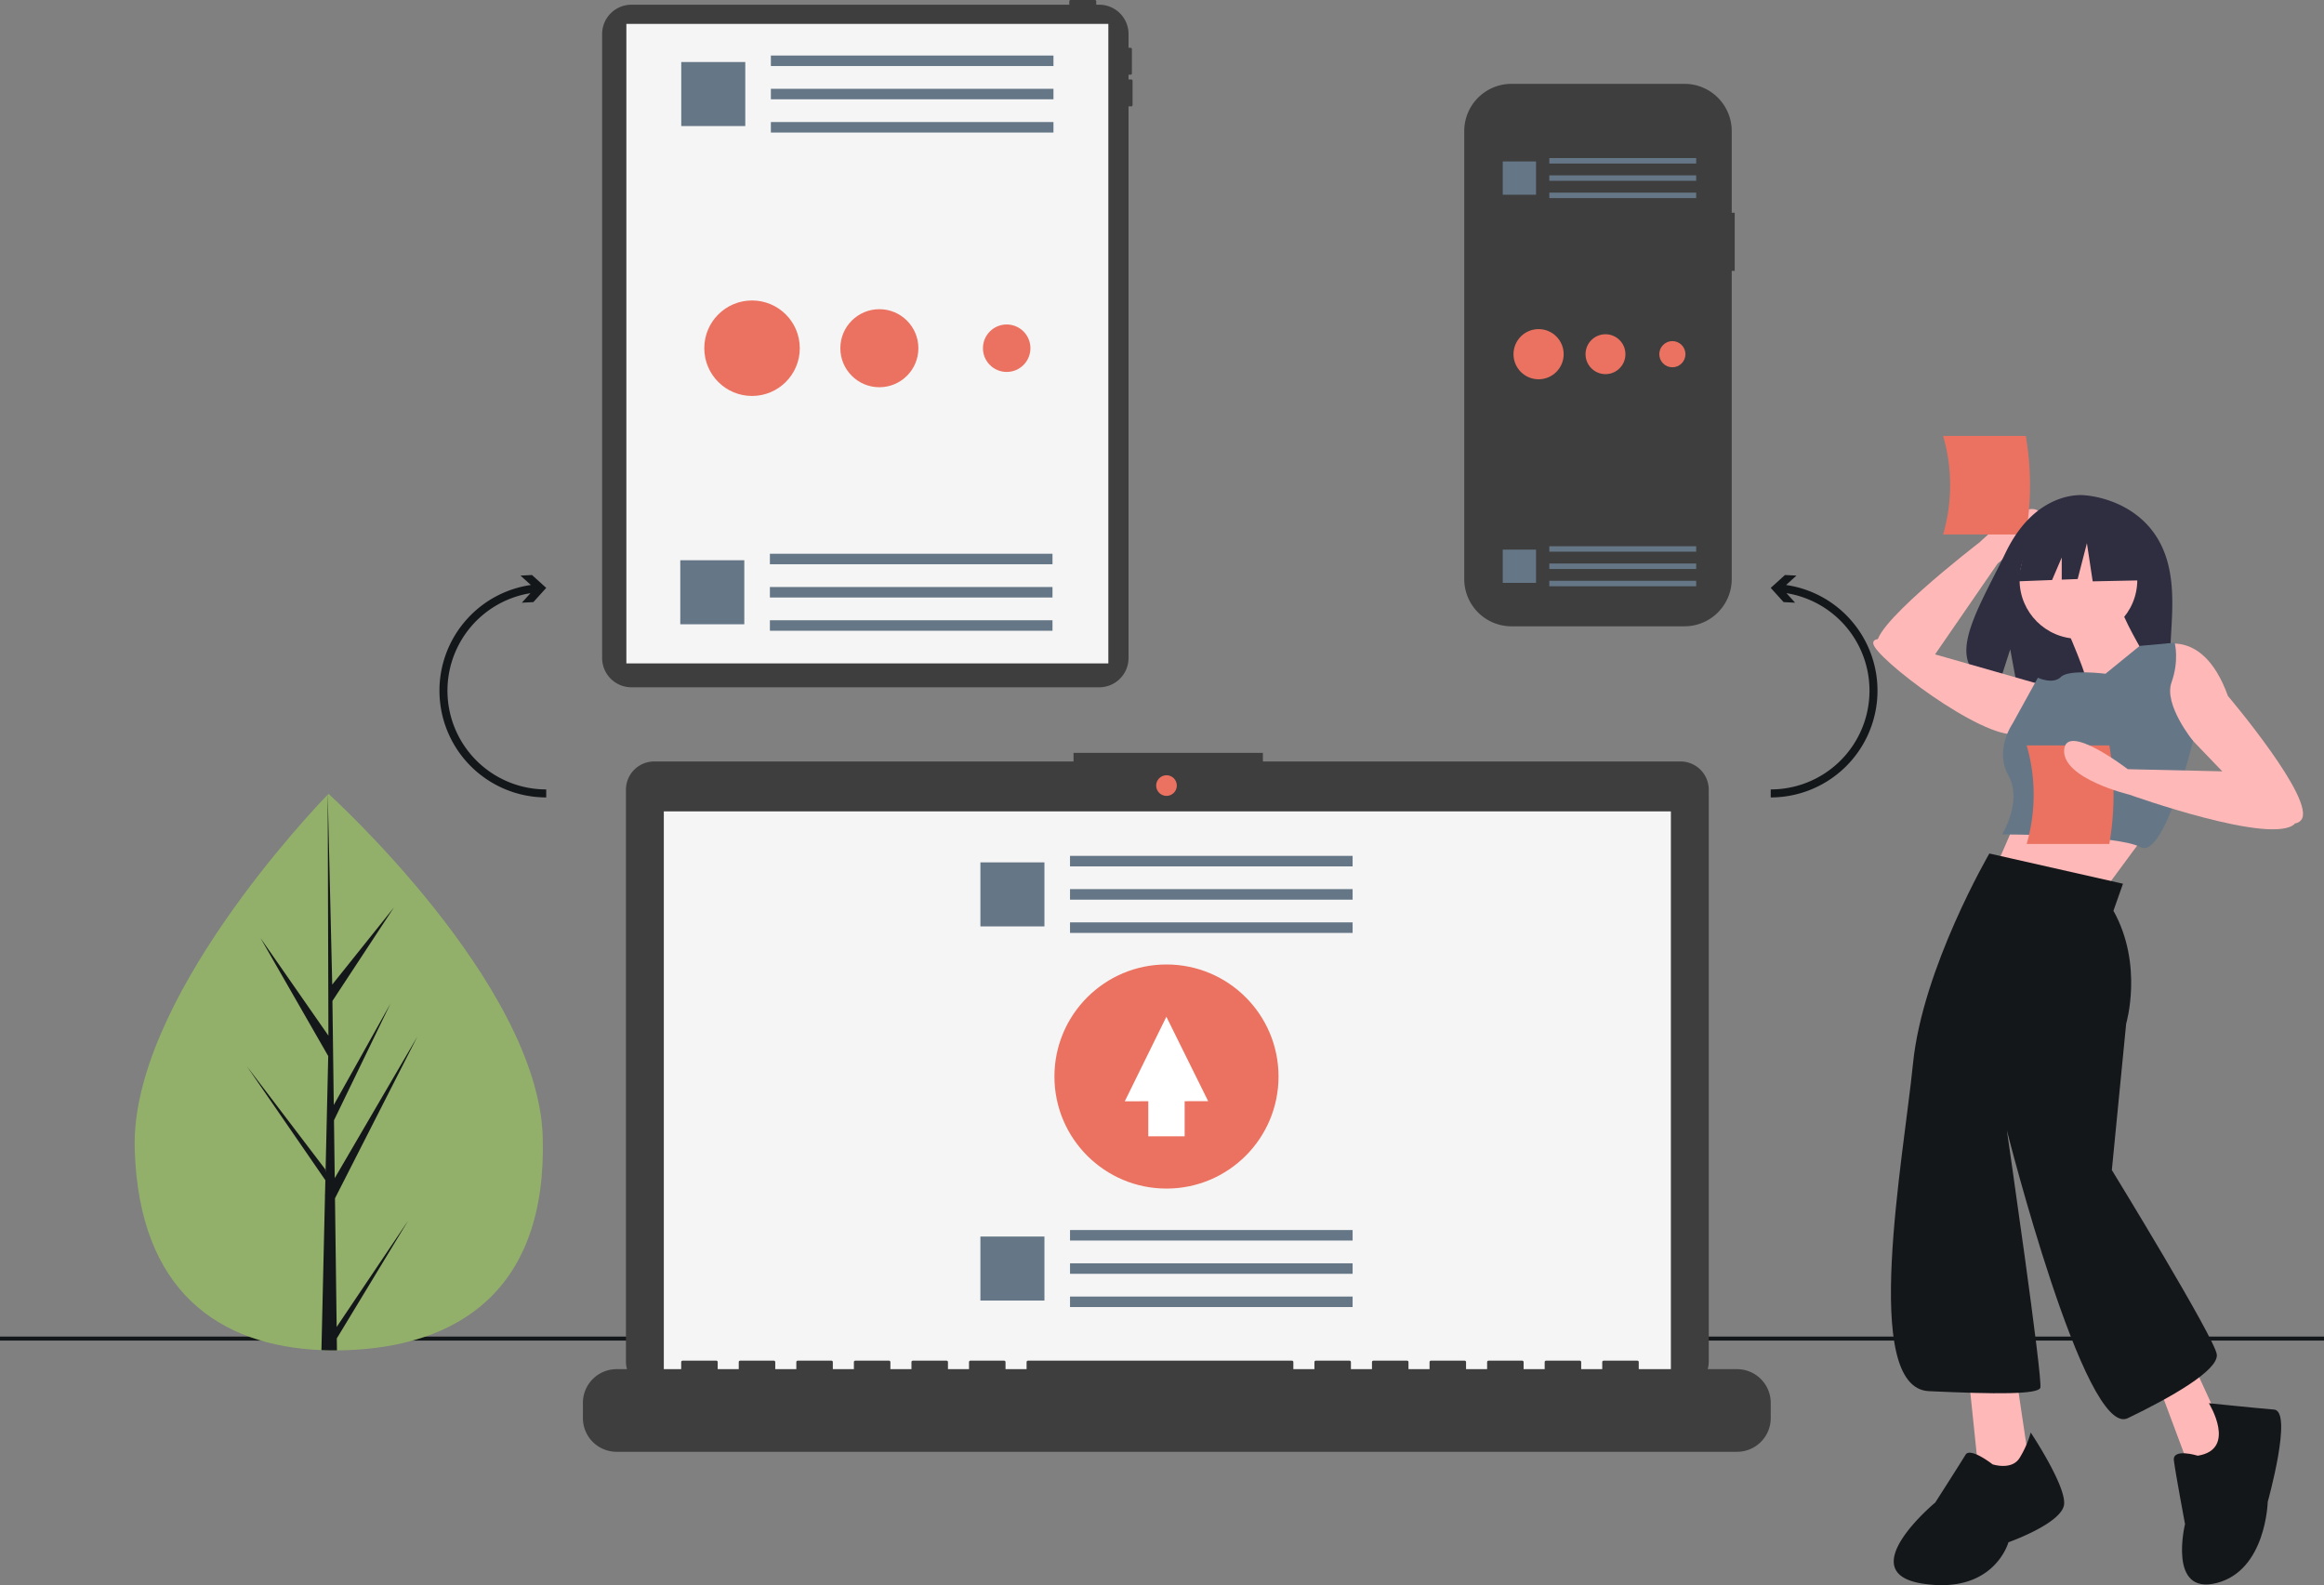 <?xml version="1.0" encoding="UTF-8" standalone="no"?>
<svg
   xmlns:dc="http://purl.org/dc/elements/1.1/"
   xmlns:cc="http://creativecommons.org/ns#"
   xmlns:rdf="http://www.w3.org/1999/02/22-rdf-syntax-ns#"
   xmlns:svg="http://www.w3.org/2000/svg"
   xmlns="http://www.w3.org/2000/svg"
   xmlns:sodipodi="http://sodipodi.sourceforge.net/DTD/sodipodi-0.dtd"
   xmlns:inkscape="http://www.inkscape.org/namespaces/inkscape"
   inkscape:version="1.0 (4035a4f, 2020-05-01)"
   sodipodi:docname="mobile.svg"
   version="1.1"
   viewBox="0 0 1161.522 792.25"
   height="792.25"
   width="1161.522"
   data-name="Layer 1"
   id="b788e214-8c62-4533-b5b0-3b3e1bf4c8d8">
  <rect x="0" y="0" width="1161.522" height="792.25" fill="#808080" stroke="none"/>
  <defs
     id="defs2926" />
  <sodipodi:namedview
     inkscape:current-layer="b788e214-8c62-4533-b5b0-3b3e1bf4c8d8"
     inkscape:window-maximized="1"
     inkscape:window-y="23"
     inkscape:window-x="1440"
     inkscape:cy="366.15387"
     inkscape:cx="557.61194"
     inkscape:zoom="1.0692504"
     showgrid="false"
     id="namedview2924"
     inkscape:window-height="1395"
     inkscape:window-width="2560"
     inkscape:pageshadow="2"
     inkscape:pageopacity="0"
     guidetolerance="10"
     gridtolerance="10"
     objecttolerance="10"
     borderopacity="1"
     bordercolor="#666666"
     pagecolor="#ffffff" />
  <title
     id="title2791">file_sync</title>
  <path
     style="fill:#3e3e3e;fill-opacity:1"
     id="path2793"
     fill="#3f3d56"
     transform="translate(-19.239 -53.875)"
     d="M584.621,93.574h-1.346v-2.355h1.009a.673.673,0,0,0,.673-.673V78.435a.673.673,0,0,0-.673-.673h-1.009V70.883a14.653,14.653,0,0,0-14.653-14.653h-1.495V54.548a.673.673,0,0,0-.673-.673H554.342a.673.673,0,0,0-.673.673v1.682H334.837a14.653,14.653,0,0,0-14.653,14.653v311.838a14.653,14.653,0,0,0,14.653,14.653H568.622a14.653,14.653,0,0,0,14.653-14.653V107.032h1.346a.673.673,0,0,0,.673-.673V94.247A.673.673,0,0,0,584.621,93.574Z" />
  <rect
     style="fill:#f5f5f5;fill-opacity:1"
     id="rect2795"
     fill="#f2f2f2"
     height="319.62"
     width="240.89"
     y="11.94"
     x="313.055" />
  <rect
     style="fill:#14171a;fill-opacity:1"
     id="rect2797"
     fill="#3f3d56"
     height="2"
     width="1161.522"
     y="668" />
  <path
     style="fill:#92b06a;fill-opacity:1"
     id="path2799"
     fill="#eb7260"
     transform="translate(-19.239 -53.875)"
     d="M290.491,622.122c2.243,76.794-42.627,104.937-98.938,106.581q-1.962.057-3.906.07-3.917.03-7.758-.13c-50.927-2.114-91.24-29.148-93.325-100.566-2.158-73.909,89.578-169.939,96.461-177.042.006-0.0.006-0.0.012-.007.261-.271.395-.406.395-.406S288.249,545.335,290.491,622.122Z" />
  <path
     style="fill:#14171a;fill-opacity:1"
     id="path2801"
     fill="#3f3d56"
     transform="translate(-19.239 -53.875)"
     d="M187.499,717.066l35.771-53.194-35.697,58.917.075,5.986q-3.917.03-7.758-.13l1.774-76.942-.049-.594.065-.115.17-7.271-39.173-56.875,39.127,51.433.139,1.537,1.34-58.133L149.447,522.719l33.931,48.754-.354-120.436.001-.401.012.394,2.246,94.92,30.836-38.557-30.736,46.734.673,51.999,28.376-50.749-28.272,58.393.375,28.914,41.266-70.692-41.141,80.779Z" />
  <path
     style="fill:#3e3e3e;fill-opacity:1"
     id="path2803"
     fill="#3f3d56"
     transform="translate(-19.239 -53.875)"
     d="M886.239,160.207h-1.49V119.4A23.618,23.618,0,0,0,861.131,95.781H774.675a23.618,23.618,0,0,0-23.618,23.618V343.273a23.618,23.618,0,0,0,23.618,23.618H861.131a23.618,23.618,0,0,0,23.618-23.618V189.255H886.239Z" />
  <path
     style="fill:#3e3e3e;fill-opacity:1"
     id="path2805"
     fill="#f2f2f2"
     transform="translate(-19.239 -53.875)"
     d="M879.72,120.788V344.335a17.639,17.639,0,0,1-17.635,17.642H775.211a17.638,17.638,0,0,1-17.635-17.642V120.788a17.637,17.637,0,0,1,17.635-17.635h10.54a8.379,8.379,0,0,0,7.759,11.542h49.53a8.379,8.379,0,0,0,7.759-11.542h11.285A17.637,17.637,0,0,1,879.72,120.788Z" />
  <rect
     style="fill:#657786;fill-opacity:1"
     id="rect2807"
     fill="#ccc"
     height="2.727"
     width="73.396"
     y="79"
     x="774.348" />
  <rect
     style="fill:#657786;fill-opacity:1"
     id="rect2809"
     fill="#ccc"
     height="2.727"
     width="73.396"
     y="87.636"
     x="774.348" />
  <rect
     style="fill:#657786;fill-opacity:1"
     id="rect2811"
     fill="#ccc"
     height="2.727"
     width="73.396"
     y="96.273"
     x="774.348" />
  <rect
     style="fill:#657786;fill-opacity:1"
     id="rect2813"
     fill="#ccc"
     height="16.629"
     width="16.629"
     y="80.686"
     x="751.073" />
  <rect
     style="fill:#657786;fill-opacity:1"
     id="rect2815"
     fill="#ccc"
     height="2.727"
     width="73.396"
     y="273"
     x="774.348" />
  <rect
     style="fill:#657786;fill-opacity:1"
     id="rect2817"
     fill="#ccc"
     height="2.727"
     width="73.396"
     y="281.636"
     x="774.348" />
  <rect
     style="fill:#657786;fill-opacity:1"
     id="rect2819"
     fill="#ccc"
     height="2.727"
     width="73.396"
     y="290.273"
     x="774.348" />
  <rect
     style="fill:#657786;fill-opacity:1"
     id="rect2821"
     fill="#ccc"
     height="16.629"
     width="16.629"
     y="274.685"
     x="751.073" />
  <path
     style="fill:#3e3e3e;fill-opacity:1"
     id="path2823"
     fill="#3f3d56"
     transform="translate(-19.239 -53.875)"
     d="M859.147,434.443H650.425v-4.302H555.783v4.302H346.201a14.118,14.118,0,0,0-14.118,14.118V734.365a14.118,14.118,0,0,0,14.118,14.118H859.147a14.118,14.118,0,0,0,14.118-14.118V448.561A14.118,14.118,0,0,0,859.147,434.443Z" />
  <rect
     style="fill:#f5f5f5;fill-opacity:1"
     id="rect2825"
     fill="#f2f2f2"
     height="283.927"
     width="503.325"
     y="405.519"
     x="331.772" />
  <circle
     id="circle2827"
     fill="#eb7260"
     r="5.162"
     cy="392.613"
     cx="583.005" />
  <path
     style="fill:#3e3e3e;fill-opacity:1"
     id="path2829"
     fill="#3f3d56"
     transform="translate(-19.239 -53.875)"
     d="M887.397,738.159H838.276v-3.539a.702.702,0,0,0-.702-.702H820.733a.702.702,0,0,0-.702.702v3.539h-10.526v-3.539a.702.702,0,0,0-.702-.702H791.962a.702.702,0,0,0-.702.702v3.539h-10.526v-3.539a.702.702,0,0,0-.702-.702H763.191a.702.702,0,0,0-.702.702v3.539H751.963v-3.539a.702.702,0,0,0-.702-.702H734.42a.702.702,0,0,0-.702.702v3.539H723.192v-3.539a.702.702,0,0,0-.702-.702H705.649a.702.702,0,0,0-.702.702v3.539h-10.526v-3.539a.702.702,0,0,0-.702-.702H676.878a.702.702,0,0,0-.702.702v3.539h-10.526v-3.539a.702.702,0,0,0-.702-.702H533.022a.702.702,0,0,0-.702.702v3.539h-10.526v-3.539a.702.702,0,0,0-.702-.702H504.251a.702.702,0,0,0-.702.702v3.539h-10.526v-3.539a.702.702,0,0,0-.702-.702H475.48a.702.702,0,0,0-.702.702v3.539h-10.526v-3.539a.702.702,0,0,0-.702-.702H446.709a.702.702,0,0,0-.702.702v3.539h-10.526v-3.539a.702.702,0,0,0-.702-.702H417.938a.702.702,0,0,0-.702.702v3.539h-10.526v-3.539a.702.702,0,0,0-.702-.702H389.167a.702.702,0,0,0-.702.702v3.539h-10.526v-3.539a.702.702,0,0,0-.702-.702H360.396a.702.702,0,0,0-.702.702v3.539H327.415a16.842,16.842,0,0,0-16.842,16.842v7.615a16.842,16.842,0,0,0,16.842,16.842H887.397A16.842,16.842,0,0,0,904.239,762.616v-7.615A16.842,16.842,0,0,0,887.397,738.159Z" />
  <rect
     id="rect2831"
     fill="#e6e6e6"
     height="5.248"
     width="141.24"
     y="427.757"
     x="534.788" />
  <rect
     id="rect2833"
     fill="#e6e6e6"
     height="5.248"
     width="141.24"
     y="444.376"
     x="534.788" />
  <rect
     id="rect2835"
     fill="#e6e6e6"
     height="5.248"
     width="141.24"
     y="460.995"
     x="534.788" />
  <rect
     style="fill:#657786;fill-opacity:1"
     id="rect2837"
     fill="#ccc"
     height="5.248"
     width="141.24"
     y="427.757"
     x="534.788" />
  <rect
     style="fill:#657786;fill-opacity:1"
     id="rect2839"
     fill="#ccc"
     height="5.248"
     width="141.24"
     y="444.376"
     x="534.788" />
  <rect
     style="fill:#657786;fill-opacity:1"
     id="rect2841"
     fill="#ccc"
     height="5.248"
     width="141.24"
     y="460.995"
     x="534.788" />
  <rect
     style="fill:#657786;fill-opacity:1"
     id="rect2843"
     fill="#ccc"
     height="32"
     width="32"
     y="431"
     x="490" />
  <rect
     style="fill:#657786;fill-opacity:1"
     id="rect2845"
     fill="#ccc"
     height="5.248"
     width="141.24"
     y="614.756"
     x="534.788" />
  <rect
     style="fill:#657786;fill-opacity:1"
     id="rect2847"
     fill="#ccc"
     height="5.248"
     width="141.24"
     y="631.376"
     x="534.788" />
  <rect
     style="fill:#657786;fill-opacity:1"
     id="rect2849"
     fill="#ccc"
     height="5.248"
     width="141.24"
     y="647.995"
     x="534.788" />
  <rect
     style="fill:#657786;fill-opacity:1"
     id="rect2851"
     fill="#ccc"
     height="32"
     width="32"
     y="618"
     x="490" />
  <path
     style="fill:#14171a;fill-opacity:1"
     id="path2853"
     fill="#3f3d56"
     transform="translate(-19.239 -53.875)"
     d="M943.511,362.922a53.197,53.197,0,0,0-31.606-16.678l5.198-4.696-5.751-.29-7.115,6.431,6.431,7.115,5.751.29-4.309-4.764a49.359,49.359,0,0,1-7.872,98.087v4a53.364,53.364,0,0,0,39.272-89.494Z" />
  <path
     style="fill:#14171a;fill-opacity:1"
     id="path2855"
     fill="#3f3d56"
     transform="translate(-19.239 -53.875)"
     d="M252.967,362.922a53.197,53.197,0,0,1,31.606-16.678l-5.198-4.696,5.751-.29,7.115,6.431-6.431,7.115-5.751.29,4.309-4.764a49.359,49.359,0,0,0,7.872,98.087v4a53.364,53.364,0,0,1-39.272-89.494Z" />
  <rect
     style="fill:#657786;fill-opacity:1"
     id="rect2857"
     fill="#ccc"
     height="5.248"
     width="141.24"
     y="27.756"
     x="385.274" />
  <rect
     style="fill:#657786;fill-opacity:1"
     id="rect2859"
     fill="#ccc"
     height="5.248"
     width="141.24"
     y="44.376"
     x="385.274" />
  <rect
     style="fill:#657786;fill-opacity:1"
     id="rect2861"
     fill="#ccc"
     height="5.248"
     width="141.24"
     y="60.995"
     x="385.274" />
  <rect
     style="fill:#657786;fill-opacity:1"
     id="rect2863"
     fill="#ccc"
     height="32"
     width="32"
     y="31"
     x="340.486" />
  <rect
     style="fill:#657786;fill-opacity:1"
     id="rect2865"
     fill="#ccc"
     height="5.248"
     width="141.24"
     y="276.757"
     x="384.788" />
  <rect
     style="fill:#657786;fill-opacity:1"
     id="rect2867"
     fill="#ccc"
     height="5.248"
     width="141.24"
     y="293.376"
     x="384.788" />
  <rect
     style="fill:#657786;fill-opacity:1"
     id="rect2869"
     fill="#ccc"
     height="5.248"
     width="141.24"
     y="309.995"
     x="384.788" />
  <rect
     style="fill:#657786;fill-opacity:1"
     id="rect2871"
     fill="#ccc"
     height="32"
     width="32"
     y="280"
     x="340" />
  <path
     id="path2873"
     fill="#ffb8b8"
     transform="translate(-19.239 -53.875)"
     d="M985.771,381.797l31.894-46.306s27.773-22.269,19.813-26.605-28.8,15.993-28.8,15.993-60.124,46.093-50.21,52.526S985.771,381.797,985.771,381.797Z" />
  <path
     id="path2875"
     fill="#eb7260"
     transform="translate(-19.239 -53.875)"
     d="M990.406,320.986h41.304a144.462,144.462,0,0,0,0-49.247H990.406A88.611,88.611,0,0,1,990.406,320.986Z" />
  <path
     id="path2877"
     fill="#2f2e41"
     transform="translate(-19.239 -53.875)"
     d="M1097.791,323.336c-12.412-20.973-36.969-21.95-36.969-21.95s-23.929-3.06-39.279,28.882c-14.308,29.773-34.054,58.519-3.179,65.488l5.577-17.358,3.454,18.65a120.807,120.807,0,0,0,13.21.226c33.065-1.068,64.554.312,63.54-11.553C1102.797,369.948,1109.734,343.516,1097.791,323.336Z" />
  <path
     id="path2879"
     fill="#ffb8b8"
     transform="translate(-19.239 -53.875)"
     d="M1031.796,452.616l-15.9,36.57,55.651,8.745s26.235-35.775,28.62-38.16Z" />
  <circle
     id="circle2881"
     fill="#ffb8b8"
     r="29.415"
     cy="289.825"
     cx="1038.792" />
  <path
     id="path2883"
     fill="#ffb8b8"
     transform="translate(-19.239 -53.875)"
     d="M1050.876,365.165s13.515,30.21,11.925,33.39,28.62-16.695,28.62-16.695-12.72-21.465-11.925-24.645Z" />
  <path
     id="path2885"
     fill="#ffb8b8"
     transform="translate(-19.239 -53.875)"
     d="M1095.396,377.885s23.85-13.515,37.365,23.85c0,0,44.52,52.471,36.57,62.011s-38.16-23.055-38.16-23.055l-19.08-19.875s-27.03-7.155-24.645-22.26S1095.396,377.885,1095.396,377.885Z" />
  <path
     id="path2887"
     fill="#ffb8b8"
     transform="translate(-19.239 -53.875)"
     d="M1039.746,396.17l-55.651-15.9s-29.415-11.925-28.62-4.77,54.061,47.701,71.551,45.316S1039.746,396.17,1039.746,396.17Z" />
  <path
     style="fill:#657786;fill-opacity:1"
     id="path2889"
     fill="#d0cde1"
     transform="translate(-19.239 -53.875)"
     d="M1071.546,390.605s-18.285-2.385-22.26,1.59-11.528.398-11.528.398L1025.038,415.648s-9.143,13.118-1.988,25.838-3.18,29.415-3.18,29.415,57.241,0,69.166,6.36,26.298-53.068,26.298-53.068-14.77-18.085-10.795-29.215,1.59-19.875,1.59-19.875l-17.49,1.59Z" />
  <polygon
     id="polygon2891"
     fill="#ffb8b8"
     points="983.936 688.124 990.297 749.34 1014.942 736.62 1006.992 683.354 983.936 688.124" />
  <polygon
     id="polygon2893"
     fill="#ffb8b8"
     points="1076.952 687.329 1097.648 742.67 1117.523 728.36 1092.853 674.609 1076.952 687.329" />
  <path
     style="fill:#14171a;fill-opacity:1"
     id="path2895"
     fill="#2f2e41"
     transform="translate(-19.239 -53.875)"
     d="M1034.181,769.824a49.649,49.649,0,0,1-5.565,12.72c-3.975,6.36-13.515,3.18-13.515,3.18s-11.13-8.745-13.515-4.77-15.105,23.85-15.105,23.85-42.135,34.98-6.36,40.545,42.93-20.67,42.93-20.67,27.03-9.54,27.825-19.08S1034.181,769.824,1034.181,769.824Z" />
  <path
     style="fill:#14171a;fill-opacity:1"
     id="path2897"
     fill="#2f2e41"
     transform="translate(-19.239 -53.875)"
     d="M1117.657,781.414s-12.72-3.975-11.925,2.385,5.565,31.8,5.565,31.8-8.745,35.775,15.9,29.415,25.44-40.545,25.44-40.545,12.72-45.316,3.18-46.111-32.595-3.18-32.595-3.18S1137.532,778.234,1117.657,781.414Z" />
  <polygon
     id="polygon2899"
     fill="#2f2e41"
     points="1073.065 267.439 1048.804 254.731 1015.301 259.93 1008.369 290.545 1025.624 289.881 1030.444 278.634 1030.444 289.696 1038.406 289.389 1043.027 271.483 1045.916 290.545 1074.22 289.967 1073.065 267.439" />
  <path
     style="fill:#14171a;fill-opacity:1"
     id="path2901"
     fill="#2f2e41"
     transform="translate(-19.239 -53.875)"
     d="M1080.291,495.546l-66.781-15.105s-33.39,57.241-38.16,104.941-26.235,162.182,7.95,163.772,54.061,1.59,55.651-1.59-16.695-128.791-16.695-128.791,38.955,154.232,60.421,143.897,45.316-23.85,44.52-31.8-52.471-92.221-52.471-92.221l7.155-73.141s8.745-29.415-6.36-56.446Z" />
  <path
     id="path2903"
     fill="#eb7260"
     transform="translate(-19.239 -53.875)"
     d="M1032.162,475.672h41.304a144.462,144.462,0,0,0,0-49.247H1032.162A88.612,88.612,0,0,1,1032.162,475.672Z" />
  <path
     id="path2905"
     fill="#ffb8b8"
     transform="translate(-19.239 -53.875)"
     d="M1152.637,439.896l-69.961-1.59s-31.005-23.85-31.8-9.54,32.595,22.26,32.595,22.26,71.782,25.758,82.797,14.469Z" />
  <circle
     id="circle2907"
     fill="#eb7260"
     r="23.864"
     cy="174.031"
     cx="375.864" />
  <circle
     id="circle2909"
     fill="#eb7260"
     r="19.5"
     cy="174.031"
     cx="439.5" />
  <circle
     id="circle2911"
     fill="#eb7260"
     r="11.864"
     cy="174.031"
     cx="503.136" />
  <circle
     id="circle2913"
     fill="#eb7260"
     r="12.536"
     cy="177.02"
     cx="768.978" />
  <circle
     id="circle2915"
     fill="#eb7260"
     r="9.967"
     cy="177.02"
     cx="802.409" />
  <circle
     id="circle2917"
     fill="#eb7260"
     r="6.536"
     cy="177.02"
     cx="835.839" />
  <circle
     id="circle2919"
     fill="#eb7260"
     r="56"
     cy="538.032"
     cx="583" />
  <polygon
     style="fill:#ffffff;fill-opacity:1"
     id="polygon2921"
     fill="#d0cde1"
     points="603.834 550.347 582.946 508.159 562.166 550.401 573.908 550.386 573.908 567.904 592.083 567.904 592.083 550.362 603.834 550.347" />
</svg>
